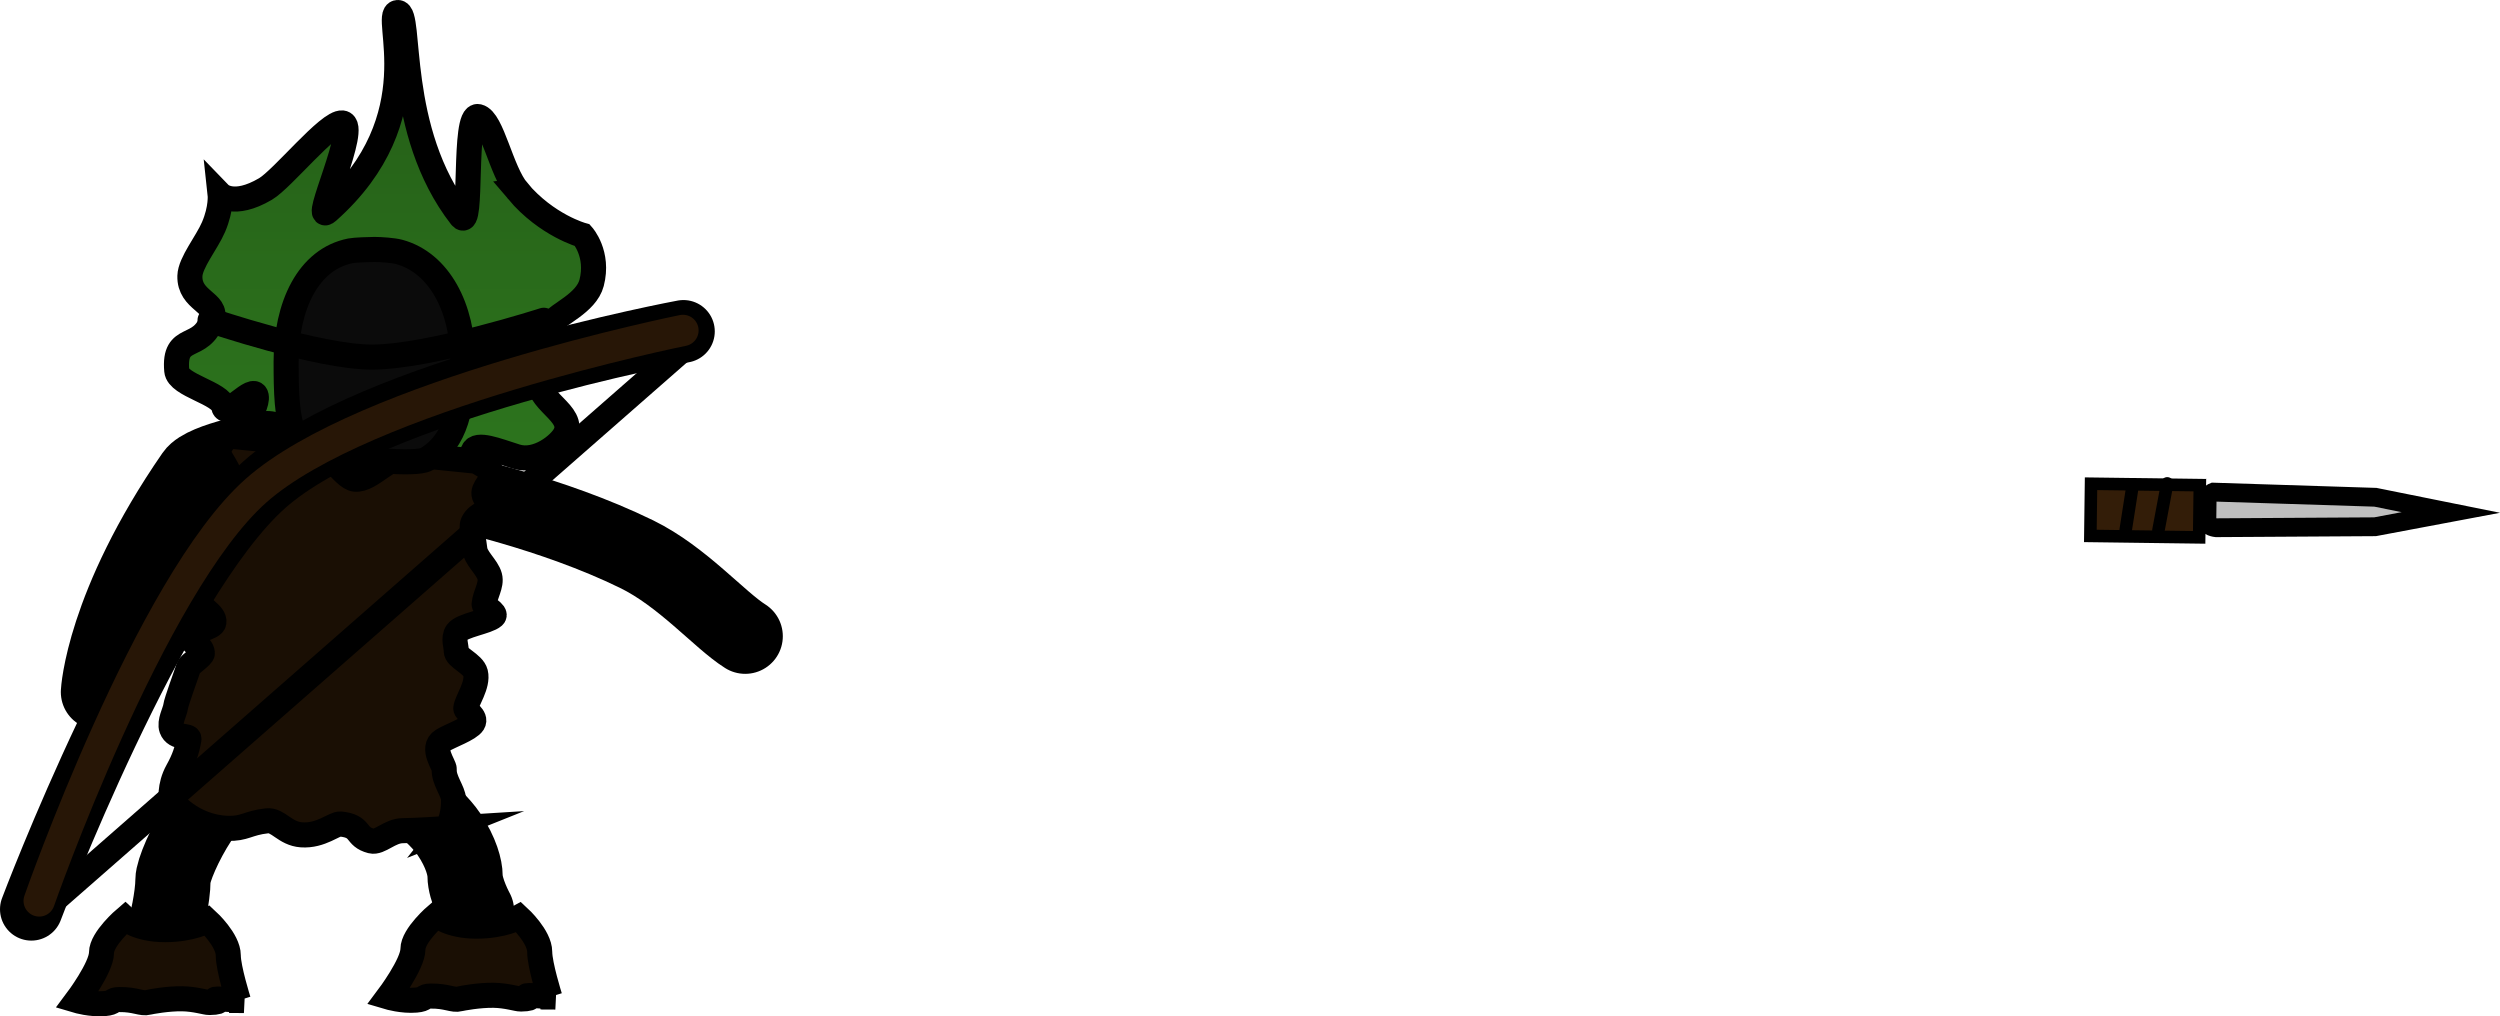 <svg version="1.1" xmlns="http://www.w3.org/2000/svg" xmlns:xlink="http://www.w3.org/1999/xlink" width="99.678" height="40.513" viewBox="0,0,99.678,40.513"><defs><linearGradient x1="244.916" y1="155.352" x2="244.916" y2="177.383" gradientUnits="userSpaceOnUse" id="color-1"><stop offset="0" stop-color="#245d17"/><stop offset="1" stop-color="#2f7a1f"/></linearGradient></defs><g transform="translate(-229.566,-154.852)"><g data-paper-data="{&quot;isPaintingLayer&quot;:true}" fill-rule="nonzero" stroke-linejoin="miter" stroke-miterlimit="10" stroke-dasharray="" stroke-dashoffset="0" style="mix-blend-mode: normal"><path d="M250.206,162.468c1.165,1.379 2.583,1.764 2.583,1.764c0,0 0.666,0.741 0.365,1.899c-0.213,0.821 -1.397,1.262 -1.512,1.555c-0.384,0.979 -0.303,0.733 -0.581,2.141c-0.204,1.034 1.477,1.474 1.036,2.349c-0.195,0.388 -1.107,1.145 -1.953,0.879c-0.762,-0.24 -1.572,-0.575 -1.716,-0.214c-0.374,0.936 1.238,1.691 0.781,2.43c-0.296,0.48 -2.43,-1.39 -2.689,-0.942c-0.482,0.832 0.436,0.921 0.011,1.547c-1.766,2.6 -2.125,1.069 -3.035,0.966c-0.676,-0.076 -1.955,-0.215 -2.585,-1.674c-0.254,-0.587 -1.78,-1.411 -1.994,-2.14c-0.137,-0.467 0.961,-1.882 0.866,-2.379c-0.095,-0.497 -1.208,0.905 -1.298,0.421c-0.102,-0.551 -1.82,-0.847 -1.872,-1.44c-0.134,-1.53 0.978,-0.739 1.416,-2.06c0.223,-0.671 -0.919,-0.722 -0.892,-1.714c0.014,-0.535 0.675,-1.326 0.943,-1.953c0.323,-0.755 0.263,-1.303 0.263,-1.303c0,0 0.525,0.542 1.808,-0.213c0.683,-0.402 2.517,-2.693 3.061,-2.633c0.69,0.076 -1.234,4.109 -0.582,3.53c4.221,-3.745 2.16,-7.885 2.79,-7.932c0.576,-0.043 -0.147,4.712 2.525,8.14c0.488,0.626 0.065,-4.137 0.69,-3.991c0.557,0.13 0.903,2.174 1.573,2.967z" data-paper-data="{&quot;index&quot;:null}" fill="url(#color-1)" stroke="#000000" stroke-width="1" stroke-linecap="butt"/><path d="M247.566,174.458c0,0 3.982,0.824 7.385,2.489c1.83,0.896 3.297,2.623 4.327,3.272" data-paper-data="{&quot;index&quot;:null}" fill="none" stroke="#000000" stroke-width="3" stroke-linecap="round"/><path d="M233.491,182.445c0,0 0.17,-3.44 3.786,-8.677c0.421,-0.609 2.946,-1.029 2.946,-1.029" data-paper-data="{&quot;index&quot;:null}" fill="none" stroke="#000000" stroke-width="3" stroke-linecap="round"/><path d="M245.564,186.327c0,0 1.339,0.949 1.902,1.786c0.496,0.737 0.643,1.351 0.643,1.662c0,0.562 0.455,1.39 0.455,1.39" data-paper-data="{&quot;index&quot;:null}" fill="none" stroke="#000000" stroke-width="3" stroke-linecap="round"/><path d="M236.189,191.742c0,0 0.273,-1.116 0.273,-1.804c0,-0.362 0.475,-1.479 1.075,-2.391c0.648,-0.986 1.902,-1.803 1.902,-1.803" data-paper-data="{&quot;index&quot;:null}" fill="none" stroke="#000000" stroke-width="3" stroke-linecap="round"/><path d="M239.294,194.744c0,0 -0.633,-0.059 -1.052,-0.059c-0.337,0 0.424,0.118 -0.329,0.138c-0.133,0.004 -0.558,-0.14 -1.081,-0.149c-0.584,-0.009 -1.267,0.119 -1.355,0.143c-0.263,0.073 -0.501,-0.12 -1.16,-0.112c-0.331,0.004 -0.167,0.126 -0.581,0.161c-0.538,0.047 -1.109,-0.123 -1.109,-0.123c0,0 0.986,-1.314 0.986,-1.906c0,-0.556 0.943,-1.362 0.943,-1.362c0,0 0.477,0.443 1.591,0.443c1.07,0 1.691,-0.352 1.691,-0.352c0,0 0.83,0.764 0.83,1.379c0,0.52 0.403,1.798 0.403,1.798z" data-paper-data="{&quot;index&quot;:null}" fill="#1a0f04" stroke="#000000" stroke-width="1" stroke-linecap="butt"/><path d="M251.711,194.605c0,0 -0.633,-0.059 -1.052,-0.059c-0.337,0 0.424,0.118 -0.329,0.138c-0.133,0.004 -0.558,-0.14 -1.081,-0.149c-0.584,-0.009 -1.267,0.119 -1.355,0.143c-0.263,0.073 -0.501,-0.12 -1.16,-0.112c-0.331,0.004 -0.167,0.126 -0.581,0.161c-0.538,0.047 -1.109,-0.123 -1.109,-0.123c0,0 0.986,-1.314 0.986,-1.906c0,-0.556 0.943,-1.362 0.943,-1.362c0,0 0.477,0.443 1.591,0.443c1.07,0 1.691,-0.352 1.691,-0.352c0,0 0.83,0.764 0.83,1.379c0,0.52 0.403,1.798 0.403,1.798z" data-paper-data="{&quot;index&quot;:null}" fill="#1a0f04" stroke="#000000" stroke-width="1" stroke-linecap="butt"/><path d="M247.374,187.889c0,0 -1.305,0.083 -1.75,0.083c-0.513,-0 -0.924,0.497 -1.252,0.411c-0.68,-0.177 -0.358,-0.589 -1.23,-0.677c-0.242,-0.025 -0.773,0.488 -1.554,0.432c-0.67,-0.049 -0.929,-0.609 -1.377,-0.559c-0.78,0.087 -0.88,0.322 -1.572,0.3c-1.436,-0.047 -2.24,-1.107 -2.24,-1.107c0,0 -0.101,-0.557 0.247,-1.184c0.266,-0.477 0.378,-0.824 0.453,-1.263c0.031,-0.184 -0.539,-0.003 -0.69,-0.419c-0.1,-0.275 0.134,-0.675 0.158,-0.872c0.026,-0.211 0.434,-1.305 0.523,-1.585c0.036,-0.112 0.556,-0.442 0.545,-0.558c-0.038,-0.377 -0.52,-0.339 -0.404,-0.695c0.077,-0.236 0.829,-0.297 0.864,-0.53c0.052,-0.343 -0.617,-0.605 -0.756,-0.973c-0.092,-0.245 0.323,-0.598 0.352,-0.83c0.051,-0.41 0.665,-0.71 0.849,-1.003c0.141,-0.224 -0.141,-0.44 -0.086,-0.725c0.017,-0.091 -0.629,-0.52 -0.657,-0.833c-0.054,-0.612 0.925,-1.053 0.951,-1.224c0.07,-0.458 -0.537,-1.016 -0.466,-1.251c0.189,-0.624 0.589,-0.571 0.589,-0.571c0,0 1.604,0.155 3.061,0.303c0.621,0.063 1.312,1.35 1.787,1.398c0.653,0.067 1.416,-1.064 2.294,-0.974c1.324,0.135 2.537,0.258 2.537,0.258c0,0 0.594,0.298 0.631,0.488c0.06,0.303 -0.414,0.587 -0.306,0.882c0.099,0.272 0.27,-0.088 0.272,0.427c0.001,0.223 -0.534,0.237 -0.728,0.664c-0.093,0.206 0.072,0.895 0.076,1.015c0.012,0.38 0.493,0.732 0.596,1.118c0.092,0.344 -0.19,0.719 -0.223,1.11c-0.009,0.11 0.522,0.349 0.377,0.478c-0.249,0.223 -1.253,0.356 -1.456,0.635c-0.17,0.234 -0.022,0.585 -0.033,0.741c-0.018,0.279 0.675,0.504 0.769,0.882c0.118,0.479 -0.357,1.114 -0.387,1.409c-0.013,0.124 0.44,0.35 0.289,0.591c-0.153,0.244 -0.912,0.503 -1.218,0.693c-0.473,0.294 0.082,0.993 0.07,1.15c-0.033,0.415 0.362,0.88 0.369,1.198c0.018,0.799 -0.277,1.168 -0.277,1.168z" data-paper-data="{&quot;index&quot;:null}" fill="#1a0f04" stroke="#000000" stroke-width="1" stroke-linecap="butt"/><path d="M245.146,168.757c0,-0.105 0.128,-0.19 0.286,-0.19c0.158,0 0.286,0.085 0.286,0.19c0,0.105 -0.128,0.19 -0.286,0.19c-0.158,0 -0.286,-0.085 -0.286,-0.19z" fill="#000000" stroke="none" stroke-width="0" stroke-linecap="butt"/><path d="M248.023,169.274c0,1.784 -0.251,3.162 -1.44,3.881c-0.458,0.277 -3.012,-0.058 -3.554,-0.058c-1.946,0 -2.055,-1.351 -2.055,-3.823c0,-2.235 0.882,-4.088 2.567,-4.422c0.179,-0.035 0.77,-0.054 0.957,-0.054c0.253,0 0.745,0.034 0.983,0.098c1.592,0.431 2.541,2.227 2.541,4.378z" fill="#0b0b0b" stroke="#000000" stroke-width="1" stroke-linecap="butt"/><g data-paper-data="{&quot;index&quot;:null}" fill="none" stroke-linecap="round"><path d="M231.439,190.996l25.252,-22.126" stroke="#000000" stroke-width="1"/><path d="M230.816,191.105c0,0 4.924,-13.06 9.3,-16.938c4.289,-3.801 16.699,-6.102 16.699,-6.102" stroke="#000000" stroke-width="2.5"/><path d="M231.129,190.772c0,0 4.407,-12.602 8.646,-16.358c4.315,-3.824 17.02,-6.387 17.02,-6.387" stroke="#271606" stroke-width="1.25"/></g><path d="M251.247,167.621c0,0 -4.558,1.469 -6.857,1.469c-2.122,0 -6.449,-1.469 -6.449,-1.469" fill="none" stroke="#000000" stroke-width="1" stroke-linecap="round"/><g data-paper-data="{&quot;index&quot;:null}" stroke="#000000"><path d="M317.249,176.277l-4.338,-0.057l0.027,-2.081l4.338,0.057z" fill="#331d08" stroke-width="0.5" stroke-linecap="butt"/><path d="M327.285,175.285l-3.023,0.569l-6.338,0.039c0,0 -0.371,-0.035 -0.368,-0.266c0.003,-0.26 0.01,-0.731 0.011,-0.869c0.002,-0.186 0.251,-0.285 0.251,-0.285l6.458,0.206z" fill="#bfbfbf" stroke-width="0.75" stroke-linecap="butt"/><path d="M315.625,175.998l0.351,-1.873" fill="none" stroke-width="0.5" stroke-linecap="round"/><path d="M314.587,174.27l-0.267,1.711" fill="none" stroke-width="0.5" stroke-linecap="round"/></g></g></g></svg>
